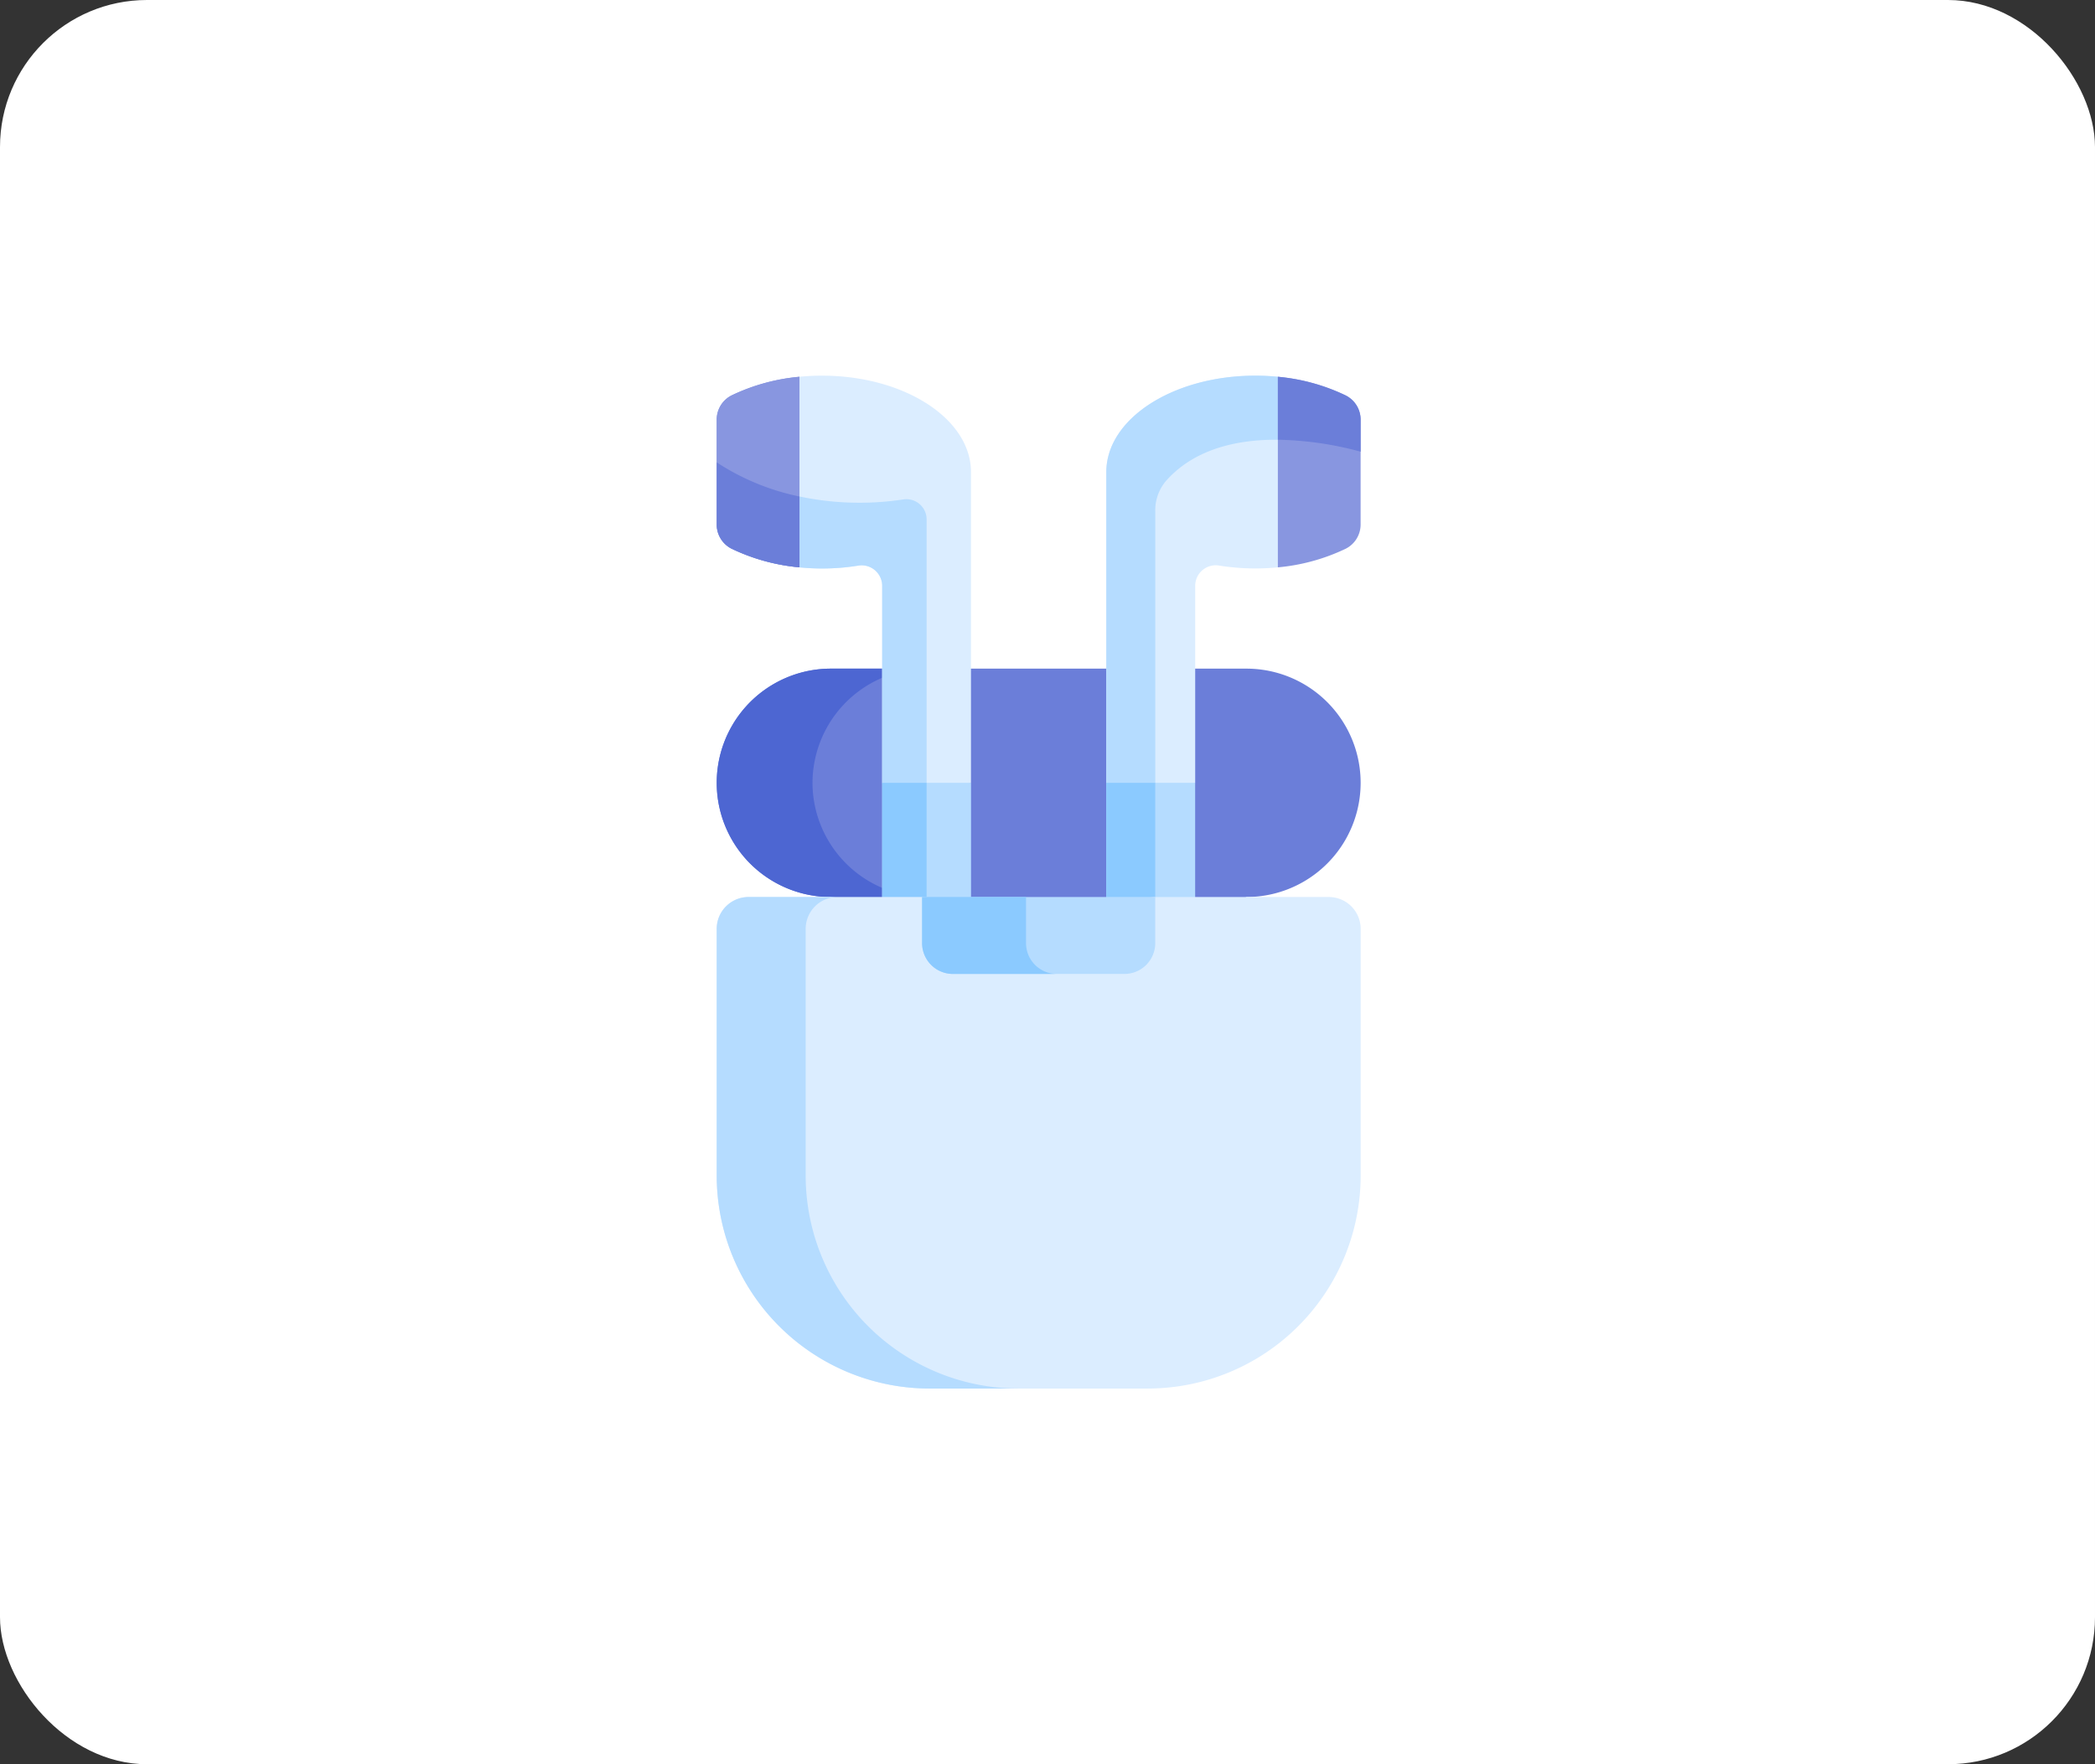<svg xmlns="http://www.w3.org/2000/svg" width="114" height="96" viewBox="0 0 114 96">
  <rect x="0" y="0" width="114" height="96" fill="#333333" stroke="none"/>
  <g id="Accessories" transform="translate(-609 -392)">
    <rect id="Rectangle_24" data-name="Rectangle 24" width="114" height="96" rx="8" transform="translate(609 392)" fill="#fff"/>
    <g id="earbuds" transform="translate(554.742 412.441)">
      <path id="Path_2079" data-name="Path 2079" d="M122.084,148.1H99.473a6.213,6.213,0,1,0,0,12.427l.706.63h20.647l1.259-.63a6.213,6.213,0,0,0,0-12.427Z" transform="translate(-0.001 -132.157)" fill="#6b7ed9"/>
      <path id="Path_2080" data-name="Path 2080" d="M98.471,154.313a6.232,6.232,0,0,1,6.214-6.213H99.473a6.213,6.213,0,1,0,0,12.427l.706.63h5.212l-.706-.63A6.232,6.232,0,0,1,98.471,154.313Z" transform="translate(-0.001 -132.157)" fill="#4d66d2"/>
      <path id="Path_2081" data-name="Path 2081" d="M294.717,22.472l.3-.315V11.44a1.117,1.117,0,0,1,1.29-1.108,12.322,12.322,0,0,0,1.984.159c.417,0,.826-.021,1.226-.061l.386-.6V.379l-.386-.318c-.4-.039-.809-.061-1.226-.061-4.479,0-8.11,2.349-8.11,5.246V22.157l.435.315Z" transform="translate(-175.722 0)" fill="#dbedff"/>
      <path id="Path_2082" data-name="Path 2082" d="M292.843,7.332a2.467,2.467,0,0,1,.638-1.664c1.667-1.827,4.186-2.249,6.421-2.174V.379l-.386-.318c-.4-.039-.809-.061-1.226-.061-4.479,0-8.11,2.349-8.11,5.246V22.157l.435.315h2.229V7.332Z" transform="translate(-175.722)" fill="#b5dcff"/>
      <path id="Path_2083" data-name="Path 2083" d="M132.45.061l-.318.6V9.833l.318.6c.4.039.809.061,1.226.061a12.322,12.322,0,0,0,1.984-.159,1.117,1.117,0,0,1,1.29,1.108V22.157l.283.384H141l.783-.384V5.246c0-2.9-3.631-5.246-8.11-5.246-.417,0-.826.021-1.226.061Z" transform="translate(-34.689 0)" fill="#dbedff"/>
      <path id="Path_2084" data-name="Path 2084" d="M139.37,61.732a1.1,1.1,0,0,0-1.247-1.086,15.815,15.815,0,0,1-5.989-.228v3.329l.318.6c.4.039.809.061,1.226.061a12.322,12.322,0,0,0,1.984-.159,1.117,1.117,0,0,1,1.29,1.108V76.071l.283.384h2.135Z" transform="translate(-34.69 -53.914)" fill="#b5dcff"/>
      <path id="Path_2085" data-name="Path 2085" d="M97.761.563A10.763,10.763,0,0,0,94.08,1.571a1.474,1.474,0,0,0-.822,1.323V8.6a1.474,1.474,0,0,0,.822,1.323,10.757,10.757,0,0,0,3.681,1.008V.563Z" transform="translate(0 -0.502)" fill="#8896e0"/>
      <path id="Path_2086" data-name="Path 2086" d="M97.761.563A10.763,10.763,0,0,0,94.08,1.571a1.474,1.474,0,0,0-.822,1.323V8.6a1.474,1.474,0,0,0,.822,1.323,10.757,10.757,0,0,0,3.681,1.008V.563Z" transform="translate(0 -0.502)" fill="#8896e0"/>
      <path id="Path_2087" data-name="Path 2087" d="M94.082,48.559a10.758,10.758,0,0,0,3.681,1.008V45.713a13.018,13.018,0,0,1-4.5-1.855v3.378A1.474,1.474,0,0,0,94.082,48.559Z" transform="translate(-0.002 -39.137)" fill="#6b7ed9"/>
      <path id="Path_2088" data-name="Path 2088" d="M380.59,1.571A10.761,10.761,0,0,0,376.909.563v10.37a10.757,10.757,0,0,0,3.681-1.008,1.474,1.474,0,0,0,.822-1.323V2.895A1.474,1.474,0,0,0,380.59,1.571Z" transform="translate(-253.116 -0.502)" fill="#8896e0"/>
      <path id="Path_2089" data-name="Path 2089" d="M381.413,4.64V2.9a1.474,1.474,0,0,0-.822-1.323A10.762,10.762,0,0,0,376.91.564V3.99A18.251,18.251,0,0,1,381.413,4.64Z" transform="translate(-253.116 -0.503)" fill="#6b7ed9"/>
      <path id="Path_2090" data-name="Path 2090" d="M290.179,205.818h4.836v6.5h-4.836Z" transform="translate(-175.722 -183.661)" fill="#b5dcff"/>
      <path id="Path_2091" data-name="Path 2091" d="M290.179,205.818h2.664v6.5h-2.664Z" transform="translate(-175.722 -183.661)" fill="#8bcaff"/>
      <path id="Path_2092" data-name="Path 2092" d="M176.893,205.818h4.836v6.5h-4.836Z" transform="translate(-74.632 -183.661)" fill="#b5dcff"/>
      <path id="Path_2093" data-name="Path 2093" d="M176.893,205.818h2.418v6.5h-2.418Z" transform="translate(-74.632 -183.661)" fill="#8bcaff"/>
      <path id="Path_2094" data-name="Path 2094" d="M126.565,263.536h-9.443l-6.111.538-6.576-.538H94.992a1.733,1.733,0,0,0-1.733,1.733v13.42a11.594,11.594,0,0,0,11.594,11.594H116.7A11.594,11.594,0,0,0,128.3,278.689v-13.42A1.733,1.733,0,0,0,126.565,263.536Z" transform="translate(-0.001 -235.166)" fill="#dbedff"/>
      <g id="Group_1432" data-name="Group 1432" transform="translate(93.258 28.37)">
        <path id="Path_2095" data-name="Path 2095" d="M98.1,278.69V265.27a1.733,1.733,0,0,1,1.733-1.733H94.992a1.733,1.733,0,0,0-1.733,1.733v13.42a11.594,11.594,0,0,0,11.594,11.594H109.7A11.594,11.594,0,0,1,98.1,278.69Z" transform="translate(-93.259 -263.537)" fill="#b5dcff"/>
      </g>
      <path id="Path_2096" data-name="Path 2096" d="M197.077,263.536v2.513a1.678,1.678,0,0,0,1.673,1.673h9.341a1.678,1.678,0,0,0,1.673-1.673v-2.513Z" transform="translate(-92.643 -235.166)" fill="#b5dcff"/>
      <path id="Path_2097" data-name="Path 2097" d="M202.732,266.049v-2.513h-5.656v2.513a1.678,1.678,0,0,0,1.673,1.673H204.4A1.678,1.678,0,0,1,202.732,266.049Z" transform="translate(-92.642 -235.166)" fill="#8bcaff"/>
    </g>
  </g>
</svg>
